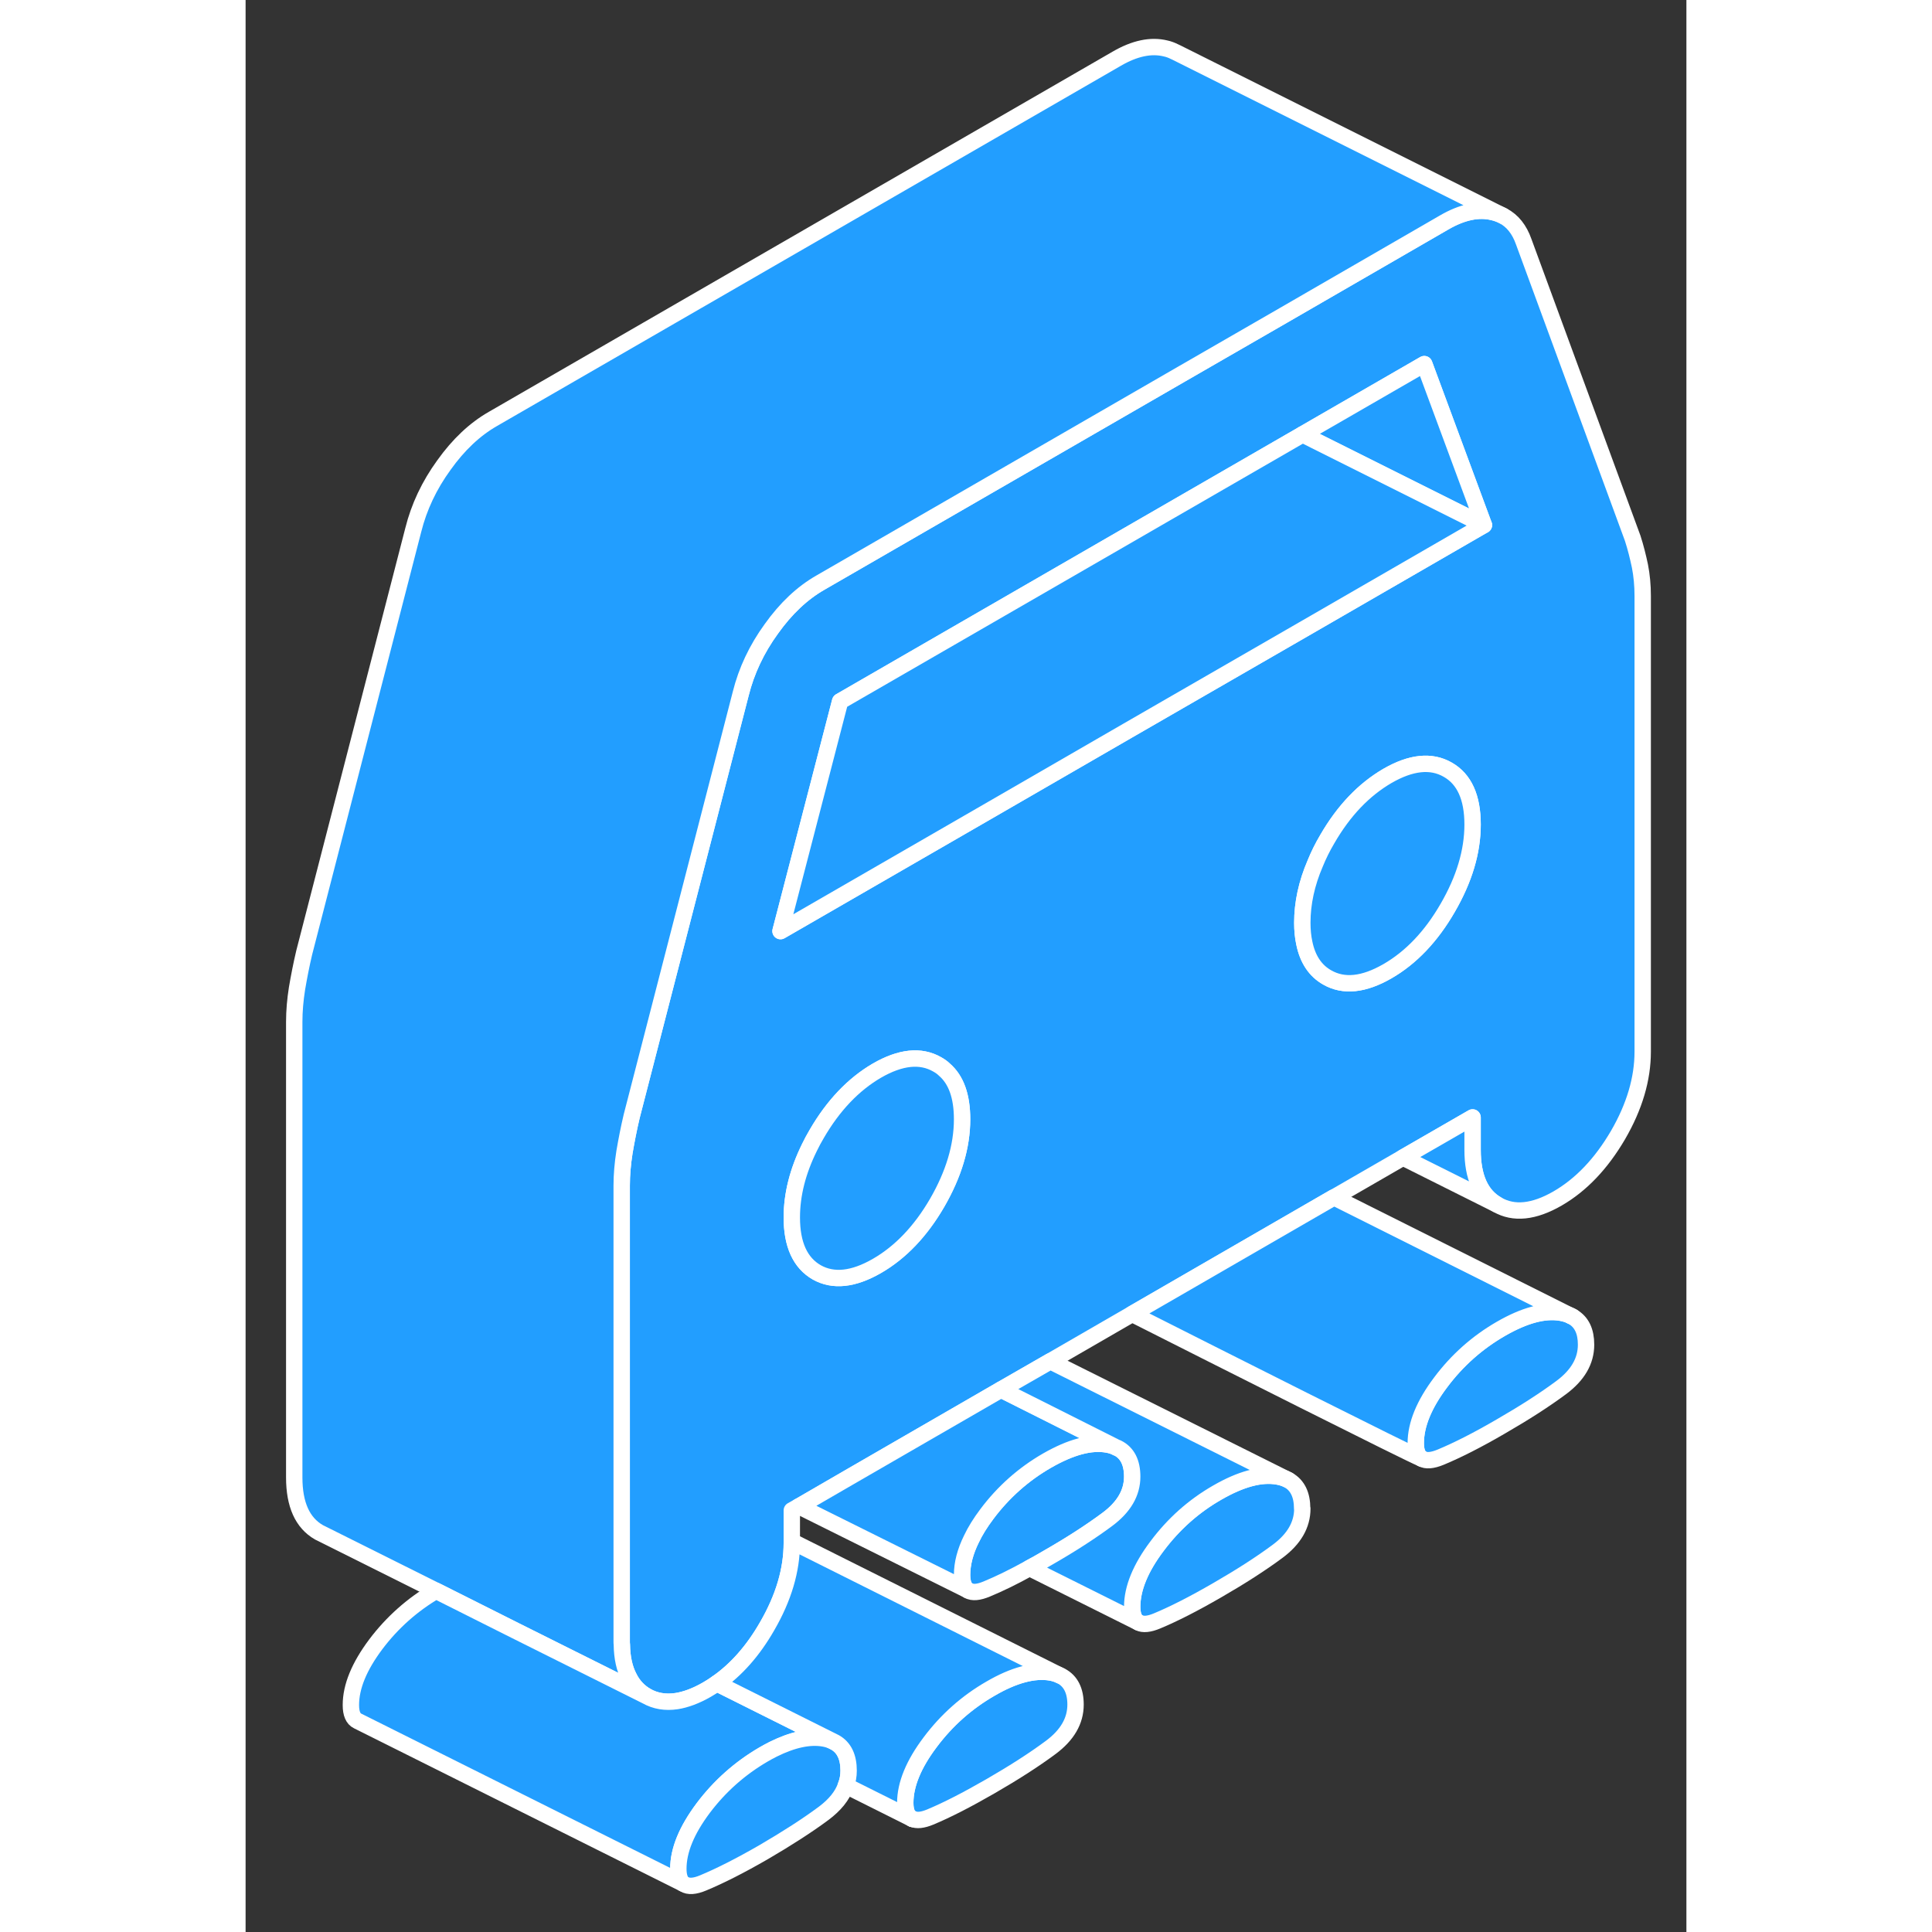 <svg viewBox="0 0 88 118" fill="#229EFF" xmlns="http://www.w3.org/2000/svg" height="48" width="48" stroke-width="1px" stroke-linecap="round" stroke-linejoin="round"><rect x="0" y="0" width="88" height="118" fill="#333333" stroke="none"/><path d="M49.821 102.37L49.751 102.34C49.581 102.25 49.391 102.19 49.171 102.15C48.161 101.98 46.931 102.3 45.491 103.14C44.051 103.97 42.821 105.06 41.811 106.41C40.801 107.75 40.291 108.99 40.291 110.11C40.291 110.64 40.431 110.96 40.721 111.09H40.741C40.991 111.21 41.351 111.17 41.811 110.98C42.821 110.56 44.051 109.93 45.491 109.1C46.931 108.27 48.161 107.48 49.171 106.73C50.181 105.98 50.691 105.11 50.691 104.11C50.691 103.27 50.401 102.68 49.821 102.37ZM81.061 80.43L80.941 80.37C80.771 80.279 80.571 80.219 80.351 80.18C79.341 79.999 78.111 80.329 76.671 81.159C75.231 81.99 74.001 83.079 72.991 84.43C71.981 85.769 71.471 87.01 71.471 88.139C71.471 88.62 71.591 88.93 71.821 89.079C71.831 89.09 71.841 89.09 71.841 89.09C72.101 89.24 72.481 89.21 72.991 88.999C74.001 88.579 75.231 87.96 76.671 87.12C78.111 86.29 79.341 85.499 80.351 84.749C81.361 83.999 81.871 83.129 81.871 82.129C81.871 81.309 81.601 80.749 81.061 80.43Z" stroke="white" stroke-linejoin="round"/><path d="M64.541 92.139C64.541 93.129 64.041 93.999 63.031 94.749C62.021 95.499 60.791 96.29 59.351 97.12C57.901 97.96 56.681 98.579 55.671 98.999C55.191 99.2 54.821 99.24 54.561 99.109L54.531 99.09C54.281 98.96 54.151 98.639 54.151 98.139C54.151 97.01 54.661 95.769 55.671 94.43C56.681 93.079 57.901 91.99 59.351 91.159C60.791 90.329 62.021 89.999 63.031 90.18C63.281 90.219 63.501 90.299 63.691 90.4C64.251 90.719 64.531 91.299 64.531 92.139H64.541Z" stroke="white" stroke-linejoin="round"/><path d="M85.161 34.569C85.041 33.999 84.901 33.439 84.721 32.879L78.061 14.759C77.801 14.019 77.381 13.489 76.811 13.189C76.621 13.089 76.411 13.009 76.191 12.959C75.301 12.739 74.301 12.949 73.201 13.589L63.391 19.259L57.181 22.839L35.101 35.589C34.001 36.219 33.001 37.159 32.111 38.409C31.211 39.649 30.591 40.969 30.241 42.369L23.581 68.179C23.401 68.939 23.261 69.669 23.141 70.369C23.031 71.069 22.971 71.749 22.971 72.409V100.239C22.971 100.309 22.971 100.379 22.981 100.449C22.991 101.249 23.141 101.919 23.421 102.449C23.661 102.939 24.021 103.319 24.481 103.589C25.031 103.899 25.641 103.999 26.321 103.899C26.891 103.809 27.511 103.579 28.171 103.199C28.381 103.079 28.581 102.949 28.781 102.809C29.961 101.989 30.991 100.829 31.851 99.329C32.861 97.589 33.361 95.889 33.361 94.239V92.249L33.801 91.999H33.811L36.831 90.249L46.141 84.869L49.151 83.139L54.151 80.249L66.471 73.129H66.481L70.691 70.699L74.941 68.249V70.229C74.941 71.889 75.441 73.009 76.451 73.579C77.461 74.159 78.691 74.029 80.131 73.199C81.581 72.359 82.801 71.069 83.821 69.329C84.831 67.589 85.331 65.889 85.331 64.229V36.399C85.331 35.739 85.271 35.129 85.161 34.569ZM42.241 73.459C41.231 75.199 40.001 76.489 38.561 77.319C37.121 78.149 35.891 78.279 34.881 77.709C33.871 77.129 33.361 76.009 33.361 74.359C33.361 72.959 33.721 71.539 34.441 70.079C34.571 69.809 34.721 69.529 34.881 69.259C35.891 67.519 37.121 66.229 38.561 65.389C40.001 64.559 41.231 64.429 42.241 65.009C42.401 65.099 42.551 65.199 42.681 65.329C43.401 65.949 43.761 66.959 43.761 68.359C43.761 70.009 43.251 71.709 42.241 73.459ZM73.421 55.449C72.411 57.199 71.181 58.489 69.741 59.319C68.301 60.149 67.071 60.279 66.061 59.699C65.331 59.289 64.861 58.579 64.661 57.589C64.581 57.219 64.541 56.809 64.541 56.359C64.541 55.169 64.801 53.959 65.331 52.729C65.531 52.239 65.771 51.749 66.061 51.259C67.071 49.509 68.301 48.229 69.741 47.389C71.181 46.559 72.411 46.429 73.421 47.009C74.431 47.579 74.941 48.699 74.941 50.359C74.941 52.019 74.431 53.709 73.421 55.449ZM65.331 38.019L53.851 44.639L45.631 49.389L32.671 56.869L36.311 42.839L64.561 26.529L65.321 26.089L71.991 22.239L75.631 32.069L65.331 38.019Z" stroke="white" stroke-linejoin="round"/><path d="M74.941 50.359C74.941 52.009 74.431 53.709 73.421 55.449C72.411 57.199 71.181 58.489 69.741 59.319C68.301 60.149 67.071 60.279 66.061 59.699C65.331 59.289 64.861 58.579 64.661 57.589C64.581 57.219 64.541 56.809 64.541 56.359C64.541 55.169 64.801 53.959 65.331 52.729C65.531 52.239 65.771 51.749 66.061 51.259C67.071 49.509 68.301 48.229 69.741 47.389C71.181 46.559 72.411 46.429 73.421 47.009C74.431 47.579 74.941 48.699 74.941 50.359Z" stroke="white" stroke-linejoin="round"/><path d="M75.631 32.069L65.331 26.919L64.561 26.529L65.321 26.089L71.991 22.239L75.631 32.069Z" stroke="white" stroke-linejoin="round"/><path d="M43.761 68.359C43.761 70.009 43.251 71.709 42.241 73.459C41.231 75.199 40.001 76.489 38.561 77.319C37.121 78.149 35.891 78.279 34.881 77.709C33.871 77.129 33.361 76.009 33.361 74.359C33.361 72.959 33.721 71.539 34.441 70.079C34.571 69.809 34.721 69.529 34.881 69.259C35.891 67.519 37.121 66.229 38.561 65.389C40.001 64.559 41.231 64.429 42.241 65.009C42.401 65.099 42.551 65.199 42.681 65.329C43.401 65.949 43.761 66.959 43.761 68.359Z" stroke="white" stroke-linejoin="round"/><path d="M76.811 13.189C76.621 13.089 76.411 13.009 76.191 12.959C75.301 12.739 74.301 12.949 73.201 13.589L63.391 19.259L57.181 22.839L35.101 35.589C34.001 36.219 33.001 37.159 32.111 38.409C31.211 39.649 30.591 40.969 30.241 42.369L23.581 68.179C23.401 68.939 23.261 69.669 23.141 70.369C23.031 71.069 22.971 71.749 22.971 72.409V100.239C22.971 100.309 22.971 100.379 22.981 100.449C22.991 101.249 23.141 101.919 23.421 102.449C23.661 102.939 24.021 103.319 24.481 103.589L16.431 99.569L11.631 97.159L4.481 93.589C3.471 93.009 2.971 91.889 2.971 90.239V62.409C2.971 61.749 3.031 61.069 3.141 60.369C3.261 59.669 3.401 58.939 3.581 58.179L10.241 32.369C10.591 30.969 11.211 29.649 12.111 28.409C13.001 27.159 14.001 26.219 15.101 25.589L53.201 3.589C54.301 2.949 55.301 2.739 56.191 2.959C56.381 2.999 56.561 3.069 56.721 3.149L56.851 3.209L76.811 13.189Z" stroke="white" stroke-linejoin="round"/><path d="M75.631 32.069L65.331 38.019L53.851 44.639L45.631 49.389L32.671 56.869L36.311 42.839L64.561 26.529L65.331 26.919L75.631 32.069Z" stroke="white" stroke-linejoin="round"/><path d="M35.901 106.369C35.731 106.279 35.531 106.219 35.311 106.179C34.441 106.029 33.411 106.249 32.221 106.839C32.031 106.939 31.831 107.039 31.631 107.159C30.191 107.999 28.961 109.089 27.951 110.429C26.941 111.779 26.431 113.009 26.431 114.139C26.431 114.579 26.531 114.879 26.721 115.039L6.881 105.129L6.841 105.109C6.571 104.979 6.431 104.659 6.431 104.139C6.431 103.009 6.941 101.779 7.951 100.429C8.961 99.089 10.191 97.999 11.631 97.159L16.431 99.569L24.481 103.589C25.031 103.899 25.641 103.999 26.321 103.899C26.891 103.809 27.511 103.579 28.171 103.199C28.381 103.079 28.581 102.949 28.781 102.809L35.901 106.369Z" stroke="white" stroke-linejoin="round"/><path d="M36.831 108.139C36.831 108.459 36.781 108.769 36.661 109.059C36.451 109.679 35.991 110.239 35.311 110.749C34.301 111.499 33.071 112.289 31.631 113.129C30.191 113.959 28.961 114.579 27.951 114.999C27.431 115.219 27.051 115.239 26.791 115.079L26.721 115.039C26.531 114.879 26.431 114.579 26.431 114.139C26.431 113.009 26.941 111.779 27.951 110.429C28.961 109.089 30.191 107.999 31.631 107.159C31.831 107.039 32.031 106.939 32.221 106.839C33.411 106.249 34.441 106.029 35.311 106.179C35.531 106.219 35.731 106.279 35.901 106.369L36.001 106.419C36.551 106.729 36.831 107.309 36.831 108.139Z" stroke="white" stroke-linejoin="round"/><path d="M49.751 102.34C49.581 102.25 49.391 102.19 49.171 102.15C48.161 101.98 46.931 102.3 45.491 103.14C44.051 103.97 42.821 105.06 41.811 106.41C40.801 107.75 40.291 108.99 40.291 110.11C40.291 110.64 40.431 110.96 40.721 111.09L36.661 109.06C36.781 108.77 36.831 108.46 36.831 108.14C36.831 107.31 36.551 106.73 36.001 106.42L35.901 106.37L28.781 102.81C29.961 101.99 30.991 100.83 31.851 99.33C32.861 97.59 33.361 95.89 33.361 94.24V94.14L49.751 102.34Z" stroke="white" stroke-linejoin="round"/><path d="M40.741 111.1L40.721 111.09" stroke="white" stroke-linejoin="round"/><path d="M54.151 90.189C54.151 91.179 53.641 92.049 52.631 92.799C51.621 93.549 50.401 94.339 48.951 95.169C48.581 95.389 48.221 95.589 47.881 95.769C46.891 96.319 46.021 96.739 45.271 97.049C44.771 97.259 44.401 97.289 44.151 97.149H44.141C43.891 97.009 43.761 96.689 43.761 96.189C43.761 95.499 43.951 94.769 44.331 93.999C44.561 93.509 44.881 92.999 45.271 92.479C46.281 91.129 47.511 90.039 48.951 89.209C50.401 88.379 51.621 88.049 52.631 88.229C52.851 88.269 53.051 88.329 53.221 88.419H53.241C53.851 88.729 54.151 89.319 54.151 90.189Z" stroke="white" stroke-linejoin="round"/><path d="M53.221 88.419C53.051 88.329 52.851 88.269 52.631 88.229C51.621 88.049 50.401 88.379 48.951 89.209C47.511 90.039 46.281 91.129 45.271 92.479C44.881 92.999 44.561 93.509 44.331 93.999C43.951 94.769 43.761 95.499 43.761 96.189C43.761 96.689 43.891 97.009 44.141 97.139L33.801 91.999H33.811L36.831 90.249L46.141 84.869L53.221 88.419Z" stroke="white" stroke-linejoin="round"/><path d="M63.691 90.4C63.501 90.3 63.281 90.22 63.031 90.18C62.021 90 60.791 90.33 59.351 91.16C57.901 91.99 56.681 93.08 55.671 94.43C54.661 95.77 54.151 97.01 54.151 98.14C54.151 98.64 54.281 98.96 54.531 99.09L47.881 95.77C48.221 95.59 48.581 95.39 48.951 95.17C50.401 94.34 51.621 93.55 52.631 92.8C53.641 92.05 54.151 91.18 54.151 90.19C54.151 89.32 53.851 88.73 53.241 88.43H53.221L46.141 84.87L49.151 83.14L63.691 90.4Z" stroke="white" stroke-linejoin="round"/><path d="M76.451 73.579L70.691 70.699L74.941 68.249V70.229C74.941 71.889 75.441 73.009 76.451 73.579Z" stroke="white" stroke-linejoin="round"/><path d="M81.061 80.429L80.941 80.369" stroke="white" stroke-linejoin="round"/><path d="M80.941 80.37C80.771 80.28 80.571 80.22 80.351 80.18C79.341 80 78.111 80.33 76.671 81.16C75.231 81.99 74.001 83.08 72.991 84.43C71.981 85.77 71.471 87.01 71.471 88.14C71.471 88.62 71.591 88.93 71.821 89.08C71.201 88.85 59.251 82.83 54.151 80.25L66.471 73.13H66.481L80.941 80.37Z" stroke="white" stroke-linejoin="round"/><path d="M71.841 89.089C71.841 89.089 71.831 89.089 71.821 89.079" stroke="white" stroke-linejoin="round"/></svg>